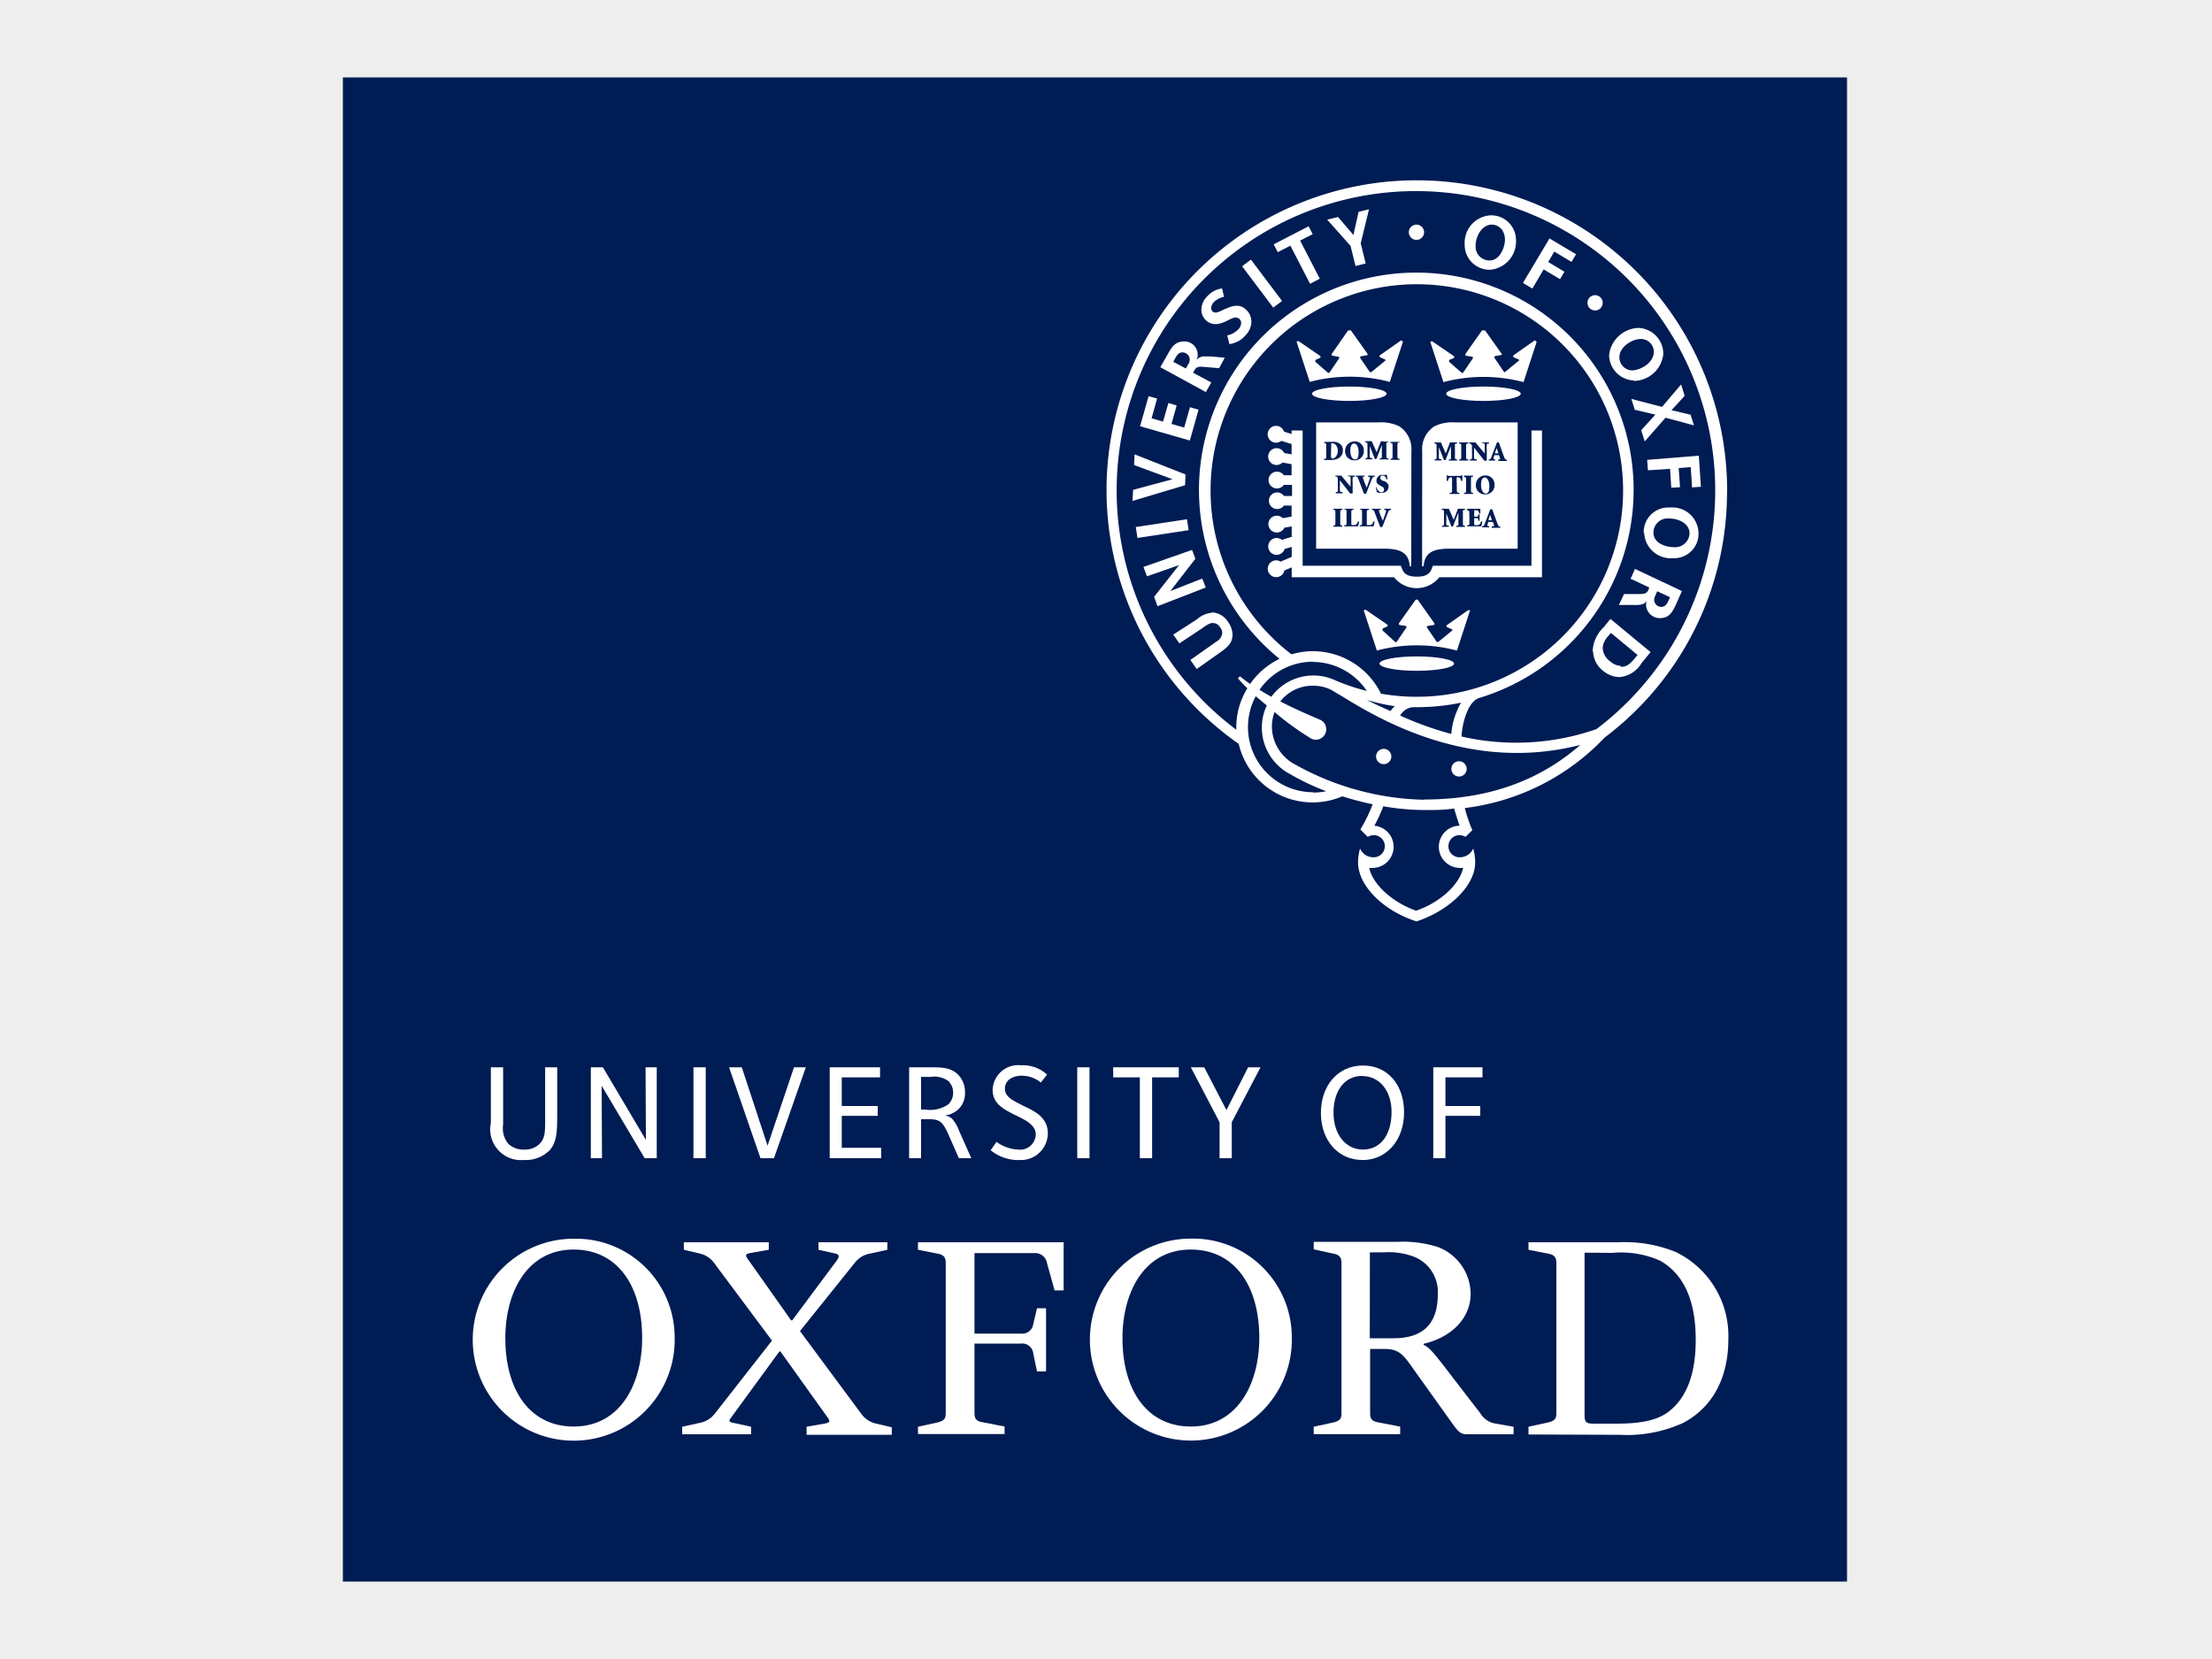 <svg xmlns="http://www.w3.org/2000/svg" xmlns:xlink="http://www.w3.org/1999/xlink" width="200" height="150" viewBox="0 0 200 150"><rect x="0" y="0" width="200" height="150" fill="#808080" stroke="none"/><defs><style>.a{fill:none;}.b{fill:#eee;stroke:#fff;stroke-miterlimit:10;}.c{fill:#001c54;}.d{clip-path:url(#a);}.e{fill:#fff;}</style><clipPath id="a"><rect class="a" x="31" y="7" width="136" height="136"/></clipPath></defs><title>oxford</title><rect class="b" x="-121.5" y="-894.5" width="475" height="1101"/><rect class="c" x="31" y="7" width="136" height="136"/><g class="d"><path class="e" d="M49.62,104.07a3,3,0,0,1-2.24.81,2.78,2.78,0,0,1-3-3.33V96.5h1.11v5.18a2.21,2.21,0,0,0,.47,1.74,2,2,0,0,0,1.46.52,1.87,1.87,0,0,0,1.36-.51c.55-.56.51-1.18.51-2.58V96.5h1.09v4.18c0,1.53,0,2.6-.74,3.39"/><polygon class="e" points="58.29 104.72 54.4 98.17 54.43 104.72 53.42 104.72 53.42 96.5 54.51 96.5 58.4 103.07 58.37 96.5 59.38 96.5 59.38 104.72 58.29 104.72"/><rect class="e" x="62.7" y="96.5" width="1.11" height="8.22"/><polygon class="e" points="69.98 104.72 68.76 104.72 65.92 96.5 67.07 96.5 69.4 103.59 71.79 96.5 72.86 96.5 69.98 104.72"/><polygon class="e" points="75.02 104.72 75.02 96.5 79.57 96.5 79.57 97.41 76.11 97.41 76.11 100 79.36 100 79.36 100.89 76.11 100.89 76.11 103.78 79.67 103.78 79.67 104.72 75.02 104.72"/><path class="e" d="M86.7,104.72l-.95-2.15c-.57-1.27-.84-1.38-1.95-1.38h-.52v3.53H82.2V96.5H84c1.1,0,1.95,0,2.61.65a2.23,2.23,0,0,1,.64,1.64,2,2,0,0,1-.51,1.42,2.17,2.17,0,0,1-1.32.65,1.15,1.15,0,0,1,.7.33,3.87,3.87,0,0,1,.64,1.15l1.06,2.38Zm-.88-6.92a2.17,2.17,0,0,0-1.69-.43h-.85v2.95h.38a2.86,2.86,0,0,0,2.11-.49,1.48,1.48,0,0,0,.41-1,1.43,1.43,0,0,0-.36-1"/><path class="e" d="M92.1,104.89a4,4,0,0,1-2.53-.89l.53-.76a3.54,3.54,0,0,0,1.95.7,1.42,1.42,0,0,0,1.6-1.36c0-.9-1-1.34-1.9-1.78-1-.51-2-1-2-2.26a2.31,2.31,0,0,1,2.58-2.22,3.2,3.2,0,0,1,2.34.84l-.56.72a2.74,2.74,0,0,0-1.71-.62c-.9,0-1.54.44-1.54,1.18s.73,1.06,1.54,1.48,2.34.93,2.34,2.55a2.43,2.43,0,0,1-2.7,2.4"/><rect class="e" x="97.4" y="96.5" width="1.11" height="8.22"/><polygon class="e" points="104.17 97.41 104.17 104.72 103.06 104.72 103.06 97.41 100.65 97.41 100.65 96.5 106.58 96.5 106.58 97.41 104.17 97.41"/><polygon class="e" points="111.37 101.47 111.37 104.72 110.27 104.72 110.27 101.47 107.67 96.5 108.88 96.5 110.89 100.37 112.85 96.5 113.97 96.5 111.37 101.47"/><path class="e" d="M123.17,104.88c-2.17,0-3.74-1.76-3.74-4.25s1.55-4.29,3.8-4.29,3.72,1.75,3.72,4.23-1.54,4.32-3.79,4.32m0-7.61c-1.57,0-2.59,1.32-2.59,3.33s1.15,3.33,2.65,3.33c1.71,0,2.6-1.47,2.6-3.4s-1.1-3.25-2.66-3.25"/><polygon class="e" points="130.69 97.41 130.69 100 133.84 100 133.84 100.89 130.69 100.89 130.69 104.72 129.59 104.72 129.59 96.5 134.04 96.5 134.04 97.41 130.69 97.41"/><path class="e" d="M61,120.88A9.13,9.13,0,1,1,51.92,112,8.93,8.93,0,0,1,61,120.88m-2.94.1c0-4.78-2.27-8-6.19-8-4.25,0-6.18,3.91-6.18,8,0,4.78,2.27,8,6.18,8,4.26,0,6.19-3.92,6.19-8"/><path class="e" d="M116.8,120.88a9.13,9.13,0,1,1-9.13-8.89,8.93,8.93,0,0,1,9.13,8.89m-2.94.1c0-4.78-2.27-8-6.19-8-4.25,0-6.18,3.91-6.18,8,0,4.78,2.27,8,6.18,8,4.25,0,6.19-3.92,6.19-8"/><path class="e" d="M123.85,121H126c3.29,0,4-2,4-4a3.42,3.42,0,0,0-2.17-3.38,6.55,6.55,0,0,0-2.66-.39h-1.31Zm4,2.86c-1-1.45-1.4-1.89-2.66-1.89h-1.31v5.81c0,.49.15.72.72.82l2,.39v.68h-7.82V129l1.79-.39c.58-.15.72-.34.72-.82V114.18c0-.49-.19-.73-.72-.83l-1.79-.39v-.68h7.63a10.34,10.34,0,0,1,3.62.48,4.58,4.58,0,0,1,2.94,4.2c0,2.13-1.59,3.91-4.25,4.54v.1c.53.24.82.58,2.71,3.05l2.42,3.14a1.94,1.94,0,0,0,1.35.92l1.65.29v.68h-4.2c-.49,0-.73-.15-1.16-.73Z"/><path class="e" d="M93.76,118.29h.82V124h-.82l-.34-1.65a1,1,0,0,0-1.11-.87h-4.2v6.29c0,.49.14.72.72.82l2,.39v.68H83V129l1.78-.39c.58-.15.73-.34.73-.82V114.18c0-.49-.19-.73-.73-.83L83,113v-.68H96.17v4.35h-.82l-.68-2.45a1.09,1.09,0,0,0-1.16-.92H88.11v7.28h4.2a1,1,0,0,0,1.11-.85Z"/><path class="e" d="M138.2,129.7V129l1.79-.39c.58-.15.73-.34.73-.82V114.18c0-.49-.19-.73-.73-.83L138.2,113v-.68h8.17a12.25,12.25,0,0,1,5.12.87,8.43,8.43,0,0,1,4.78,7.92c0,3.1-1.16,6-4.1,7.55a12.23,12.23,0,0,1-5.7,1.07Zm5.07-16.44v14.68c0,.63.14.78.77.78h2.13c2,0,3.53-.25,4.59-1,1.79-1.31,2.56-3.57,2.56-6.58s-.77-5.74-3.19-7.14a8.71,8.71,0,0,0-4.35-.72Z"/><path class="e" d="M67.91,129v.68H61.68V129l1.54-.34a2.25,2.25,0,0,0,1.36-.78l5.22-6.67-5.22-7a2.19,2.19,0,0,0-1.31-.87L61.83,113v-.68h7.68V113l-1.65.29c-.53.1-.48.24-.19.63l3.86,5.46h.1l4-5.37c.29-.39.29-.58-.14-.68L74,113v-.68h6.23V113l-1.54.34a2.23,2.23,0,0,0-1.36.78l-5,6.23,5.55,7.49a2.2,2.2,0,0,0,1.31.87l1.44.34v.68H72.93V129l1.65-.29c.52-.1.48-.25.19-.63l-4.21-5.89h-.09l-4.3,5.89c-.29.39-.34.49.19.58Z"/><path class="e" d="M127.61,40.82a2.46,2.46,0,0,0-1.09-2.27,3.73,3.73,0,0,0-1.87-.36H119V49.61h6.13c1.42,0,2.25.32,2.33,1.59h.14Z"/><path class="e" d="M128.59,40.82a2.46,2.46,0,0,1,1.09-2.27,3.73,3.73,0,0,1,1.87-.36h5.67V49.61h-6.17c-1.42,0-2.25.32-2.33,1.59h-.14Z"/><path class="e" d="M138.47,38.92V51.15h-8.91l-.12.3c-.15.36-.41.69-1.33.69s-1.19-.33-1.33-.69l-.12-.3h-8.88V38.92h-1v.32l-.68-.21a.76.76,0,1,0-.25.83l.93.29v.93l-.67-.12a.76.76,0,1,0-.15.86l.82.15v1l-.7,0a.76.76,0,1,0,0,.87l.74,0v1l-.73,0a.75.75,0,1,0,0,.87l.69,0v1l-.8.14a.76.76,0,1,0,.15.86l.66-.11v.94l-.89.27a.76.76,0,1,0,.25.83l.64-.19v.9l-1,.43a.76.76,0,1,0,.34.8l.66-.28v.89h9.25a2.62,2.62,0,0,0,4.1,0h9.28V38.92Z"/><path class="e" d="M122,34.95c-1.86,0-3.37.29-3.37.65s1.51.65,3.37.65,3.37-.29,3.37-.65-1.51-.65-3.37-.65"/><path class="e" d="M126.69,30.77l-1.95,1.37,0,.14.46.21c.09,0,.09.12,0,.16l-1.22,1h-.12L123,32.39c-.06-.08,0-.16.07-.18l.58-.1V32l-1.51-2.13h-.25L120.41,32v.15l.58.1c.1,0,.13.1.07.18l-.87,1.28h-.12l-1.14-1s0-.12,0-.16l.46-.21,0-.14-2-1.37-.16.06,1.19,3.64a14.15,14.15,0,0,1,7.24,0l1.19-3.64Z"/><path class="e" d="M128.1,59.35c-1.86,0-3.37.29-3.37.65s1.51.65,3.37.65,3.37-.29,3.37-.65-1.51-.65-3.37-.65"/><path class="e" d="M132.74,55.17l-1.95,1.37,0,.14.46.21c.09,0,.09.12,0,.16l-1.22,1h-.12l-.87-1.28c-.06-.08,0-.17.07-.18l.58-.09v-.15l-1.51-2.13H128l-1.51,2.13v.15l.58.09c.1,0,.13.1.07.18l-.87,1.28h-.12L125,57s0-.12,0-.16l.46-.21,0-.14-2-1.37-.16.06,1.19,3.64a14.15,14.15,0,0,1,7.24,0l1.19-3.64Z"/><path class="e" d="M134.13,34.95c-1.86,0-3.37.29-3.37.65s1.51.65,3.37.65,3.37-.29,3.37-.65-1.51-.65-3.37-.65"/><path class="e" d="M138.77,30.77l-1.95,1.37,0,.14.46.21c.09,0,.09.12,0,.16l-1.22,1H136l-.87-1.28c-.06-.08,0-.16.07-.18l.58-.1V32l-1.51-2.13H134L132.5,32v.15l.58.1c.1,0,.13.1.07.18l-.87,1.28h-.12l-1.14-1s0-.12,0-.16l.46-.19,0-.14-2-1.37-.16.06,1.19,3.64a14.15,14.15,0,0,1,7.24,0l1.19-3.64Z"/><path class="e" d="M128.76,21a.69.69,0,1,1-.69-.69.69.69,0,0,1,.69.69"/><path class="e" d="M144.91,27.42a.69.69,0,1,1-.66-.73.69.69,0,0,1,.66.73"/><path class="c" d="M120.46,39.95a1,1,0,0,1,.74.22.72.72,0,0,1,.22.52c0,.63-.48.9-1.06.9h-.65v-.1c.18,0,.2,0,.2-.3v-.83c0-.27,0-.29-.18-.3v-.1Zm-.12,1.24c0,.22.06.27.18.27s.44-.24.44-.69-.27-.69-.49-.69l-.11,0s0,.06,0,.13Z"/><path class="c" d="M123.31,40.74a.82.82,0,0,1-.85.88.81.81,0,0,1-.84-.83.85.85,0,0,1,.87-.88.8.8,0,0,1,.82.84m-1.22,0c0,.46.17.79.42.79s.33-.21.33-.66-.18-.78-.4-.78-.35.22-.35.66"/><path class="c" d="M125.54,39.95V40c-.19,0-.2,0-.19.29l0,.84c0,.28,0,.29.19.31v.1h-.79v-.1c.19,0,.2,0,.19-.31v-.89h0l-.49,1.26h-.14l-.46-1.17h0l0,.56a2.7,2.7,0,0,0,0,.41c0,.09.07.12.23.13v.1h-.62v-.1c.12,0,.17,0,.18-.13s0-.21,0-.44l0-.51c0-.32,0-.34-.2-.36v-.1h.59l.44,1,.39-1Z"/><path class="c" d="M126.35,41.18c0,.27,0,.29.19.3v.1h-.82v-.1c.17,0,.19,0,.19-.3v-.83c0-.27,0-.29-.19-.3v-.1h.82V40c-.17,0-.19,0-.19.3Z"/><path class="c" d="M122.3,44.62h-.22l-.93-1.19h0v.46a3.78,3.78,0,0,0,0,.48c0,.09.08.12.25.13v.1h-.63v-.1c.11,0,.18,0,.19-.13a4,4,0,0,0,0-.48v-.46c0-.19,0-.22-.06-.29a.24.24,0,0,0-.19-.08V43h.56l.84,1h0v-.34a4.12,4.12,0,0,0,0-.48c0-.09-.08-.12-.25-.13V43h.64v.1c-.13,0-.19,0-.2.13a4.12,4.12,0,0,0,0,.48Z"/><path class="c" d="M123.32,44.62l-.5-1.31c-.08-.22-.13-.23-.25-.24V43h.81v.1h-.09c-.09,0-.09,0-.06.12s.24.64.34.88c.08-.21.24-.69.28-.81s0-.18-.08-.19h-.08V43h.61v.1c-.14,0-.18,0-.28.26,0,0-.32.78-.51,1.3Z"/><path class="c" d="M124.46,44.08c.05.15.2.43.45.43a.22.22,0,0,0,.23-.25c0-.15-.1-.23-.25-.3l0,0c-.21-.1-.44-.23-.44-.5a.53.53,0,0,1,.6-.52.89.89,0,0,1,.23,0l.13,0c0,.1,0,.22.06.39l-.11,0c-.06-.17-.14-.34-.34-.34a.21.21,0,0,0-.22.22c0,.13.1.2.26.27l.06,0c.23.11.43.23.43.53a.56.56,0,0,1-.64.54.92.92,0,0,1-.27,0l-.16-.06c0-.12-.05-.25-.08-.42Z"/><path class="c" d="M121.18,47.22c0,.27,0,.29.19.3v.1h-.82v-.1c.17,0,.19,0,.19-.3v-.83c0-.27,0-.29-.19-.3V46h.82v.1c-.17,0-.19,0-.19.3Z"/><path class="c" d="M122.18,47.25c0,.13,0,.19.05.22a.41.41,0,0,0,.18,0,.31.31,0,0,0,.24-.07.66.66,0,0,0,.12-.25l.11,0c0,.1-.07.36-.09.44h-1.25v-.1c.19,0,.21,0,.21-.3v-.83c0-.27,0-.29-.19-.3V46h.82v.1c-.18,0-.2,0-.2.3Z"/><path class="c" d="M123.58,47.25c0,.13,0,.19.05.22a.41.41,0,0,0,.18,0,.31.31,0,0,0,.24-.07.66.66,0,0,0,.12-.25l.11,0c0,.1-.07.36-.09.44h-1.25v-.1c.19,0,.21,0,.21-.3v-.83c0-.27,0-.29-.19-.3V46h.82v.1c-.18,0-.2,0-.2.3Z"/><path class="c" d="M124.79,47.64l-.5-1.31c-.08-.22-.13-.23-.25-.24V46h.81v.1h-.09c-.09,0-.09,0-.07.12s.24.64.34.88c.08-.21.24-.69.28-.81s0-.18-.08-.19h-.07V46h.61v.1c-.14,0-.18,0-.28.26,0,0-.32.78-.51,1.3Z"/><path class="c" d="M131.74,40v.1c-.19,0-.2,0-.19.29l0,.84c0,.28,0,.29.19.31v.1H131v-.1c.19,0,.2,0,.19-.31v-.89h0l-.49,1.26h-.14l-.46-1.17h0l0,.56a2.7,2.7,0,0,0,0,.41c0,.09.07.12.23.13v.1h-.62v-.1c.12,0,.17,0,.18-.13a4.24,4.24,0,0,0,0-.44l0-.51c0-.32,0-.34-.2-.36V40h.59l.44,1,.38-1Z"/><path class="c" d="M132.56,41.24c0,.27,0,.29.19.3v.1h-.82v-.1c.17,0,.19,0,.19-.3V40.4c0-.27,0-.29-.19-.3V40h.82v.1c-.17,0-.19,0-.19.3Z"/><path class="c" d="M134.43,41.66h-.22l-.93-1.19h0v.46a3.93,3.93,0,0,0,0,.48c0,.09.08.12.25.13v.1h-.63v-.1c.11,0,.18,0,.19-.13a3.82,3.82,0,0,0,0-.48v-.46c0-.19,0-.22-.06-.29a.24.24,0,0,0-.19-.08V40h.56l.84,1h0v-.34a4,4,0,0,0,0-.48c0-.09-.08-.12-.25-.13V40h.64v.1c-.13,0-.19,0-.2.13a3.93,3.93,0,0,0,0,.48Z"/><path class="c" d="M135.48,41.54h.08c.09,0,.1,0,.06-.13l-.09-.26h-.41l-.08.24c0,.11,0,.13.08.15h.07v.1h-.59v-.1c.13,0,.17,0,.25-.24l.5-1.3.17,0,.17.48.31.85c.08.22.13.23.25.25v.1h-.79Zm-.32-.55h.32l-.16-.48h0Z"/><path class="c" d="M131.72,44.26c0,.27,0,.29.23.3v.1h-.88v-.1c.2,0,.22,0,.22-.3v-1.1h0c-.17,0-.24,0-.28.08a.62.62,0,0,0-.09.24h-.11c0-.21,0-.38,0-.51h.08c0,.06.06.06.13.06h1c.07,0,.08,0,.12-.06h.08c0,.11,0,.32,0,.51h-.11a.61.61,0,0,0-.1-.26.34.34,0,0,0-.25-.06h-.06Z"/><path class="c" d="M133,44.26c0,.27,0,.29.19.3v.1h-.82v-.1c.17,0,.19,0,.19-.3v-.83c0-.27,0-.29-.19-.3V43h.82v.1c-.17,0-.19,0-.19.3Z"/><path class="c" d="M135.13,43.82a.82.82,0,0,1-.85.88.81.81,0,0,1-.84-.83.85.85,0,0,1,.87-.88.8.8,0,0,1,.82.84m-1.22,0c0,.46.17.79.42.79s.33-.21.33-.66-.18-.79-.4-.79-.35.22-.35.66"/><path class="c" d="M132.46,46v.1c-.19,0-.2,0-.19.29l0,.84c0,.28,0,.29.19.31v.1h-.79v-.1c.19,0,.2,0,.19-.31v-.89h0l-.49,1.26h-.14l-.46-1.17h0l0,.56a2.81,2.81,0,0,0,0,.41c0,.09.07.12.23.13v.1h-.62v-.1c.12,0,.17,0,.18-.13a4.15,4.15,0,0,0,0-.44l0-.51c0-.32,0-.34-.2-.36V46H131l.44,1,.38-1Z"/><path class="c" d="M132.85,46.45c0-.27,0-.29-.19-.3V46h1.19l0,.42h-.11a.46.46,0,0,0-.09-.23s-.12-.06-.26-.06h0c-.1,0-.1,0-.1.09v.49h.13c.22,0,.22,0,.25-.21h.11v.59h-.11c0-.22,0-.24-.25-.24h-.13v.41c0,.13,0,.19.05.22a.42.42,0,0,0,.18,0,.37.37,0,0,0,.27-.08.72.72,0,0,0,.12-.26l.11,0a3.43,3.43,0,0,1-.09.45h-1.28v-.1c.19,0,.21,0,.21-.31Z"/><path class="c" d="M134.89,47.58H135c.09,0,.1,0,.07-.13l-.09-.26h-.41l-.08.24c0,.11,0,.13.08.15h.07v.1H134v-.1c.13,0,.17,0,.25-.24l.5-1.3.17,0,.17.48.31.85c.08.22.13.23.25.25v.1h-.79Zm-.32-.55h.32l-.16-.48h0Z"/><path class="e" d="M125.8,68.4a.69.69,0,1,1-.69-.69.69.69,0,0,1,.69.69"/><path class="e" d="M132.61,69.52a.69.69,0,1,1-.69-.69.69.69,0,0,1,.69.69"/><path class="e" d="M109.57,55.37a1.81,1.81,0,0,1,1.47.87,2,2,0,0,1,.4,1.13c0,.68-.33,1.07-1.13,1.63l-2.11,1.49-.57-.82L110,58a1,1,0,0,0,.51-.73.84.84,0,0,0-.19-.55.77.77,0,0,0-.68-.39c-.25,0-.49.15-1,.51l-2,1.33-.56-.79L108.22,56a2.39,2.39,0,0,1,1.35-.6"/><polygon class="e" points="105.82 53.44 108.7 52.31 109.02 53.12 104.66 54.81 104.35 53.96 106.61 51.09 103.7 52.11 103.39 51.26 107.78 49.72 108.08 50.52 105.82 53.44"/><rect class="e" x="102.74" y="47.29" width="4.68" height="1" transform="translate(-5.99 16.35) rotate(-8.65)"/><polygon class="e" points="107.15 43.87 102.4 45.29 102.45 44.29 106.01 43.33 102.54 42.05 102.58 41.08 107.19 42.9 107.15 43.87"/><polygon class="e" points="103.08 38.54 103.85 35.82 104.62 36.04 104.12 37.82 105.16 38.12 105.64 36.44 106.39 36.66 105.92 38.33 107.07 38.66 107.59 36.82 108.37 37.04 107.58 39.83 103.08 38.54"/><path class="e" d="M110.23,33.29l-1.39-.12c-.66-.06-.72.1-.91.43l-.06.1,1.65.88-.49.87-4.12-2.25L105.6,32c.3-.55.63-1.13,1.45-1.13a1.2,1.2,0,0,1,1.15,1.66.93.93,0,0,1,.82-.3c.17,0,.33,0,.47,0l1.25.11Zm-3.46-1.42c-.24.07-.36.25-.54.57l-.15.27,1.14.61.19-.34a.79.79,0,0,0,.14-.65.73.73,0,0,0-.33-.39.59.59,0,0,0-.44-.06"/><rect class="e" x="113.61" y="23.3" width="1" height="4.68" transform="translate(7.54 73.82) rotate(-36.99)"/><polygon class="e" points="117.55 21.75 119.33 25.2 118.45 25.66 116.67 22.21 115.53 22.8 115.16 22.09 118.32 20.46 118.69 21.17 117.55 21.75"/><polygon class="e" points="123.03 22 123.48 23.82 122.56 24.05 122.11 22.23 120 19.86 120.98 19.62 122.37 21.25 122.84 19.15 123.78 18.92 123.03 22"/><polygon class="e" points="139.98 23.69 141.45 24.57 141.05 25.24 139.57 24.36 138.55 26.09 137.7 25.58 140.1 21.56 142.5 22.99 142.09 23.68 140.53 22.75 139.98 23.69"/><polygon class="e" points="148.39 38.9 149.67 37.49 147.81 37.05 147.5 36.07 150.27 36.79 152 34.76 152.32 35.79 151.13 37.09 152.86 37.5 153.16 38.46 150.59 37.77 148.71 39.91 148.39 38.9"/><polygon class="e" points="152.87 42.23 151.78 42.32 151.9 44.05 151.11 44.1 151 42.39 149 42.52 148.93 41.58 153.6 41.2 153.79 44.01 152.99 44.07 152.87 42.23"/><path class="e" d="M156.16,44.53a28.07,28.07,0,0,0-47.22-20.68A28,28,0,0,0,112,67.26,6.86,6.86,0,0,0,121.37,72a28.29,28.29,0,0,0,2.74.72A14,14,0,0,1,123,75l.67.67a1,1,0,0,1,.54-.16,1,1,0,0,1,1,1,1,1,0,0,1-1.07,1,1.3,1.3,0,0,1-1.17-.79,4.63,4.63,0,0,0-.18,1.26c0,2.08,2.26,4.37,5.29,5.33,3-1,5.3-3.25,5.3-5.33a4.62,4.62,0,0,0-.18-1.26,1.3,1.3,0,0,1-1.17.79,1,1,0,0,1-1.07-1,1,1,0,0,1,1-1,1,1,0,0,1,.54.16l.62-.61h0l0,0h0v0h0a13.79,13.79,0,0,1-.68-2,20.88,20.88,0,0,0,12.64-6.37h0a27.77,27.77,0,0,0,11.07-22.06m-37.46,27a5.89,5.89,0,0,1-5.15-8.68l1,.84a4.61,4.61,0,0,0-.45,2,4.75,4.75,0,0,0,2.57,4.21,21.72,21.72,0,0,0,3.25,1.54,5.89,5.89,0,0,1-1.17.12M128.1,63a18.77,18.77,0,0,1-3.24-.28,6.85,6.85,0,0,0-8.09-3.56A18.65,18.65,0,1,1,128.1,63m4,.54a6.73,6.73,0,0,0-.88,2.82,29,29,0,0,1-4.62-1.66,1.44,1.44,0,0,1,1.38-.76h.14a19.68,19.68,0,0,0,4-.41m-6,.31a2.13,2.13,0,0,0-.39.45c-.6-.25-1.75-.79-2.13-1a17.17,17.17,0,0,0,2.52.56m-7.42-4a5.9,5.9,0,0,1,4.88,2.62,18.47,18.47,0,0,1-2.79-.93h0l0,0A4.71,4.71,0,0,0,114.95,63c-.36-.2-.72-.41-1.07-.63a5.85,5.85,0,0,1,4.82-2.54m13.14,14.83a1.91,1.91,0,0,0,.06,3.81,1.9,1.9,0,0,0,.39,0c-.32,1.51-2.1,3.14-4.25,3.87-2.11-.73-3.92-2.36-4.24-3.87a1.9,1.9,0,0,0,.4,0,1.91,1.91,0,0,0,.06-3.81,12.37,12.37,0,0,0,.81-1.76,21.94,21.94,0,0,0,3.67.34c.94,0,1.85,0,2.74-.14.12.46.41,1.34.49,1.57h-.12m-3.1-2.36a24.92,24.92,0,0,1-11.6-3.16A3.9,3.9,0,0,1,115,65.7a3.71,3.71,0,0,1,.24-1.32,25.31,25.31,0,0,0,3.23,2.35.9.9,0,0,0,.51.15.93.93,0,0,0,.93-.94.92.92,0,0,0-.57-.87c-.67-.29-2.07-.87-3.58-1.65A3.69,3.69,0,0,1,118.75,62a3.66,3.66,0,0,1,1.57.35l1,.59c3.24,2,11.53,7,21.57,4.41-3.79,3.31-8.45,4.94-14.17,4.94m15.69-6.39a22.06,22.06,0,0,1-12.27.69c.11-1.54.69-3.24,1.63-3.49a19.65,19.65,0,1,0-18.08-3.53,6.9,6.9,0,0,0-2.66,2.27c-.32-.22-.63-.46-.92-.69l-.18.18a12,12,0,0,0,.85.9,6.74,6.74,0,0,0-1,3.49c0,.09,0,.17,0,.26a27.06,27.06,0,1,1,32.58-.07"/><path class="e" d="M113.15,29.1a1.82,1.82,0,0,1-.53,1.21,2.27,2.27,0,0,1-1.46.8l-.2-.78a2,2,0,0,0,1-.55.86.86,0,0,0,.26-.56.49.49,0,0,0-.5-.51c-.41,0-1.09.59-1.78.59a1.19,1.19,0,0,1-.88-.32,1.31,1.31,0,0,1-.44-1,1.75,1.75,0,0,1,.51-1.16,2.16,2.16,0,0,1,1.37-.74l.17.76a1.79,1.79,0,0,0-.91.47.84.84,0,0,0-.25.54.4.4,0,0,0,.42.41c.34,0,1.18-.61,1.86-.61a1.12,1.12,0,0,1,.87.35,1.41,1.41,0,0,1,.48,1.06"/><path class="e" d="M134.71,24.39a2.25,2.25,0,0,1-2.28-2.28,2.49,2.49,0,0,1,2.31-2.64,2.24,2.24,0,0,1,2.33,2.23,2.56,2.56,0,0,1-2.36,2.69m1.36-2.7a1.54,1.54,0,0,0-.27-.92,1.16,1.16,0,0,0-.93-.46c-.84,0-1.45,1-1.45,1.9a1.25,1.25,0,0,0,1.26,1.34c.95,0,1.39-1.23,1.39-1.85"/><path class="e" d="M147.7,34.4a2.33,2.33,0,0,1-2.21-2.29,2.76,2.76,0,0,1,2.68-2.46A2.35,2.35,0,0,1,150.39,32a2.71,2.71,0,0,1-2.69,2.44m-.17-.95c.82,0,2-.71,2-1.67a1.16,1.16,0,0,0-1.17-1.17c-.77,0-1.94.68-1.94,1.65a1.18,1.18,0,0,0,1.15,1.19"/><path class="e" d="M148.62,48.19A2.22,2.22,0,0,1,151,45.89a2.36,2.36,0,0,1,2.57,2.25,2.21,2.21,0,0,1-2.31,2.33,2.41,2.41,0,0,1-2.6-2.3m2.66,1.3a1.3,1.3,0,0,0,1.44-1.25c0-.89-1-1.34-1.83-1.34a1.28,1.28,0,0,0-1.43,1.28c0,1,1.19,1.31,1.82,1.31"/><path class="e" d="M146.84,53.71h1.39c.66,0,.71-.16.87-.5l0-.1-1.67-.78.4-.89,4.24,2-.54,1.22c-.37.82-.69,1.23-1.47,1.23a1.24,1.24,0,0,1-1.23-1.18,1.42,1.42,0,0,1,.06-.38c-.25.43-.88.37-1.27.37h-1.25Zm2.72.52a.65.65,0,0,0,.63.64c.3,0,.49-.16.66-.55L151,54l-1.16-.54-.19.43a.92.92,0,0,0-.09.37"/><path class="e" d="M144,58.88a3.18,3.18,0,0,1,1-2.17l.61-.75,3.63,3-.82,1a2.58,2.58,0,0,1-2,1.26,2.4,2.4,0,0,1-1.48-.57,2.34,2.34,0,0,1-.9-1.73m2.49,1.37c.49,0,.78-.15,1.35-.85l.18-.22-2.41-2-.3.36a1.69,1.69,0,0,0-.44,1,1.56,1.56,0,0,0,.68,1.22,1.49,1.49,0,0,0,.94.4"/></g></svg>